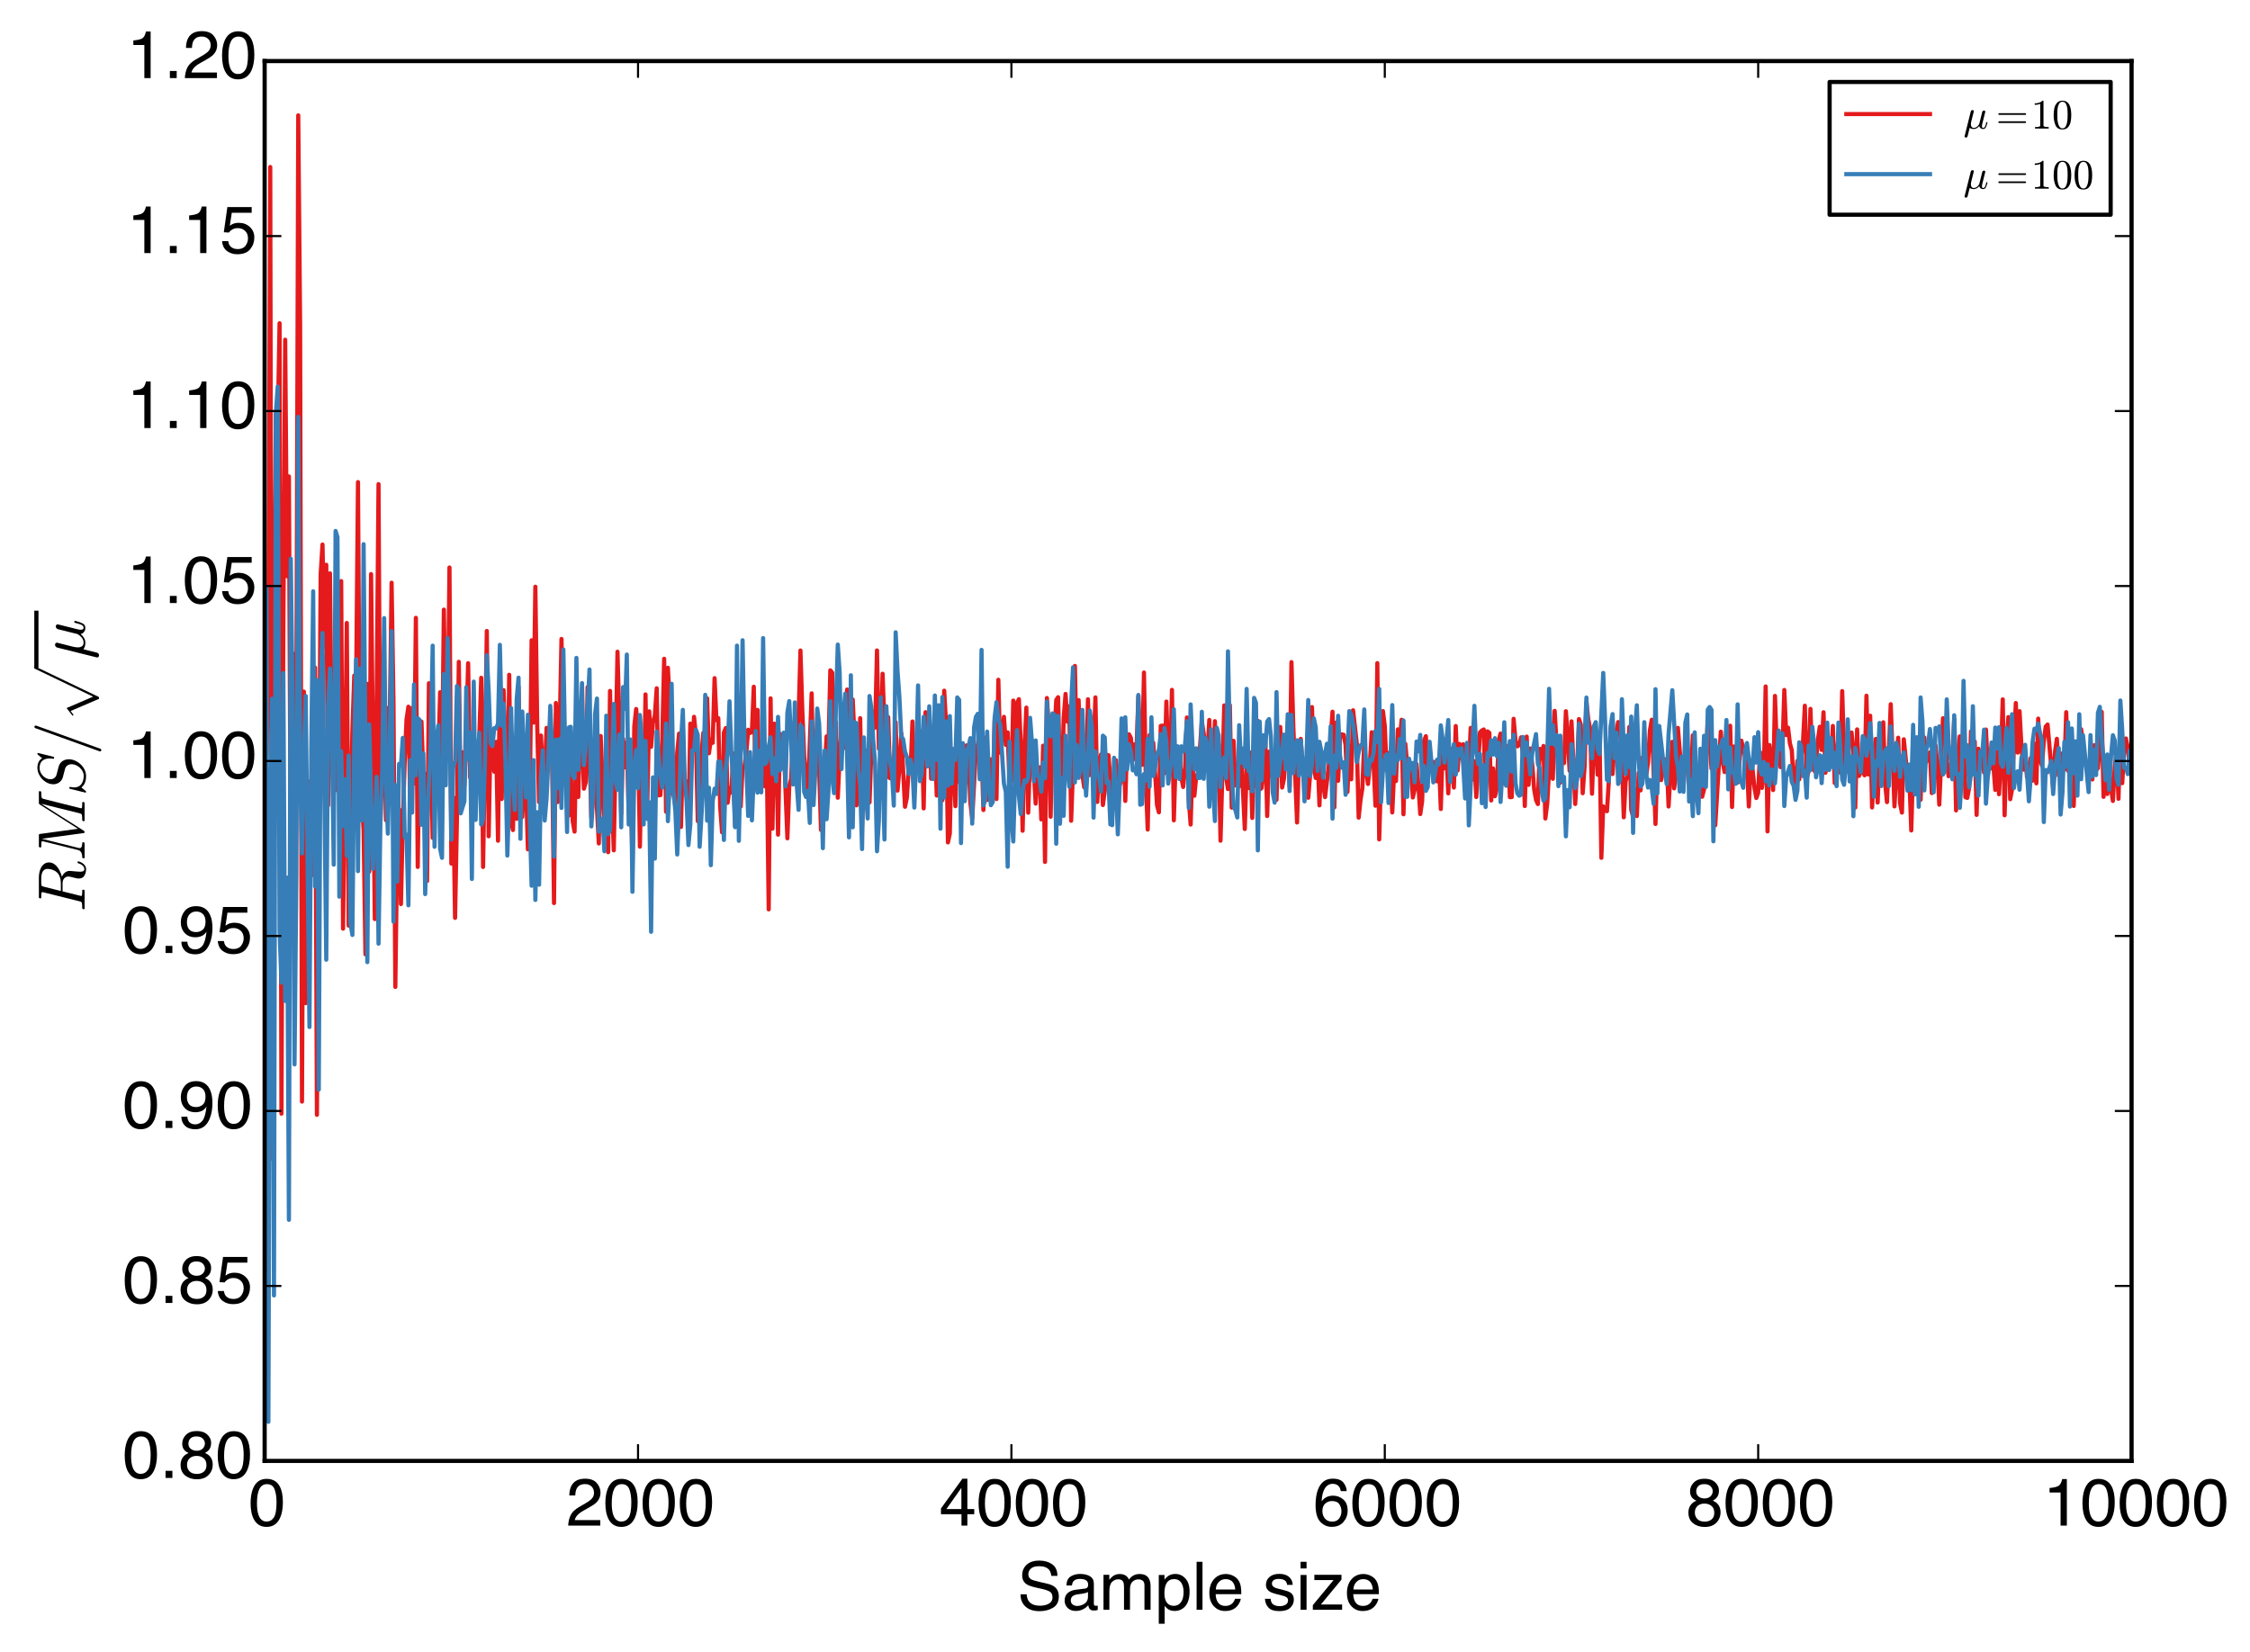 <?xml version="1.0" encoding="utf-8" standalone="no"?>
<!DOCTYPE svg PUBLIC "-//W3C//DTD SVG 1.1//EN"
  "http://www.w3.org/Graphics/SVG/1.1/DTD/svg11.dtd">
<!-- Created with matplotlib (http://matplotlib.org/) -->
<svg height="395pt" version="1.1" viewBox="0 0 538 395" width="538pt" xmlns="http://www.w3.org/2000/svg" xmlns:xlink="http://www.w3.org/1999/xlink">
 <defs>
  <style type="text/css">
*{stroke-linecap:butt;stroke-linejoin:round;}
  </style>
 </defs>
 <g id="figure_1">
  <g id="patch_1">
   <path d="
M0 395.544
L538.019 395.544
L538.019 0
L0 0
z
" style="fill:#ffffff;"/>
  </g>
  <g id="axes_1">
   <g id="patch_2">
    <path d="
M63.28 349.406
L509.68 349.406
L509.68 14.606
L63.28 14.606
z
" style="fill:#ffffff;"/>
   </g>
   <g id="line2d_1">
    <path clip-path="url(#p98f34fbb35)" d="
M63.726 180.148
L64.173 160.799
L64.619 39.94
L65.066 277.12
L65.512 154.43
L65.958 98.897
L66.405 102.245
L66.851 77.314
L67.298 266.357
L67.744 150.754
L68.19 81.25
L68.637 137.809
L69.083 113.95
L69.53 211.474
L69.976 156.26
L70.422 209.87
L70.869 168.344
L71.315 27.589
L71.762 78.096
L72.208 263.466
L72.654 165.412
L73.101 239.918
L73.547 186.723
L73.994 199.99
L74.44 209.425
L74.886 178.209
L75.333 159.673
L75.779 266.624
L76.672 137.373
L77.118 130.236
L77.565 154.719
L78.011 135.075
L78.458 192.616
L78.904 137.127
L79.35 183.176
L79.797 171.046
L80.243 188.995
L80.69 146.024
L81.136 177.102
L81.582 138.978
L82.029 222.102
L82.922 148.997
L83.368 221.378
L83.814 193.233
L84.261 174.811
L84.707 161.573
L85.154 164.382
L85.6 115.306
L86.046 189.559
L86.493 192.352
L86.939 198.37
L87.386 228.24
L87.832 163.564
L88.278 208.463
L88.725 137.309
L89.618 219.808
L90.51 115.789
L90.957 196.165
L91.403 173.408
L91.85 173.674
L92.296 196.174
L92.742 169.349
L93.189 173.475
L93.635 139.369
L94.082 167.747
L94.528 236.037
L94.974 202.035
L95.421 193.549
L95.867 216.22
L96.314 196.744
L96.76 182.265
L97.206 172.061
L97.653 169.023
L98.099 192.362
L98.546 169.299
L98.992 187.417
L99.438 147.768
L99.885 207.336
L100.331 175.069
L100.778 172.588
L101.224 185.466
L101.67 185.051
L102.117 210.712
L102.563 163.409
L103.01 176.219
L103.456 200.381
L103.902 186.595
L104.349 186.577
L104.795 181.783
L105.242 165.568
L105.688 185.245
L106.134 145.807
L106.581 175.66
L107.027 176.212
L107.474 135.729
L107.92 206.539
L108.366 190.675
L108.813 219.528
L109.259 195.603
L109.706 158.288
L110.152 192.196
L110.598 179.929
L111.045 187.78
L111.491 175.285
L111.938 158.626
L112.384 185.9
L112.83 182.055
L113.277 194.746
L113.723 182.232
L114.17 184.511
L114.616 175.988
L115.062 162.108
L115.509 207.348
L116.402 150.913
L116.848 200.01
L117.294 175.371
L117.741 181.67
L118.187 184.56
L118.634 177.426
L119.08 201.078
L119.526 163.086
L119.973 191.092
L120.419 165.065
L121.312 195.225
L121.758 161.388
L122.205 196.432
L122.651 198.521
L123.098 178.506
L123.544 195.834
L123.99 164.241
L124.437 189.113
L124.883 195.382
L125.33 184.037
L125.776 187.345
L126.222 203.133
L126.669 191.716
L127.115 153.137
L127.562 172.834
L128.008 140.33
L128.454 173.459
L128.901 191.841
L129.347 175.914
L129.794 184.991
L130.24 186.044
L130.686 174.099
L131.133 178.604
L131.579 172.788
L132.026 182.337
L132.472 215.985
L132.918 168.14
L133.365 191.816
L133.811 175.315
L134.258 152.821
L134.704 174.474
L135.15 184.281
L136.043 195.013
L136.49 184.672
L136.936 196.408
L137.382 198.897
L137.829 174.89
L138.275 190.613
L138.722 170.503
L139.168 176.596
L139.614 188.625
L140.061 187.077
L140.507 164.353
L141.4 195.527
L141.846 189.541
L142.293 179.02
L142.739 193.286
L143.186 201.726
L143.632 176.029
L144.525 197.684
L144.971 202.132
L145.418 203.816
L145.864 165.25
L146.31 189.793
L146.757 203.373
L147.65 155.881
L148.096 172.326
L148.542 194.622
L148.989 176.686
L149.435 183.532
L149.882 177.56
L150.328 194.338
L150.774 185.163
L151.221 206.316
L151.667 173.743
L152.114 169.572
L152.56 175.506
L153.006 202.489
L153.453 179.378
L153.899 194.581
L154.346 166.084
L154.792 192.013
L155.238 170.137
L155.685 178.623
L156.131 172.784
L156.578 171.153
L157.024 164.617
L157.47 190.21
L157.917 190.163
L158.363 176.465
L158.81 157.561
L159.256 194.137
L159.702 159.717
L160.149 168.623
L160.595 189.736
L161.042 189.92
L161.488 192.53
L161.934 179.955
L162.381 175.455
L162.827 197.782
L163.274 180.402
L163.72 188.223
L164.166 186.885
L164.613 197.43
L165.059 173.074
L165.506 179.559
L165.952 171.445
L166.398 175.905
L166.845 196.392
L167.291 192.001
L167.738 180.148
L168.184 175.265
L168.63 180.636
L169.077 167.022
L169.523 180.154
L169.97 176.883
L170.416 177.663
L170.862 162.2
L171.309 172.255
L171.755 171.77
L172.202 192.893
L172.648 199.064
L173.094 175.224
L173.541 174.13
L173.987 191.993
L174.434 188.488
L174.88 189.535
L175.326 180.195
L175.773 197.599
L176.219 192.385
L176.666 170.209
L177.112 192.895
L177.558 183.512
L178.005 183.456
L178.451 179.983
L178.898 174.528
L179.344 175.316
L179.79 175.062
L180.237 164.249
L180.683 188.802
L181.13 169.791
L181.576 189.115
L182.022 186.756
L182.469 172.578
L182.915 188.085
L183.362 182.752
L183.808 217.493
L184.254 167.032
L184.701 198.19
L185.147 173.078
L185.594 177.294
L186.04 199.624
L186.486 175.527
L186.933 175.816
L187.379 177.393
L188.272 200.496
L188.718 187.981
L189.165 186.312
L189.611 175.495
L190.058 183.868
L190.504 187.197
L191.397 155.582
L191.843 170.066
L192.29 180.717
L192.736 186.538
L193.182 189.74
L194.075 165.831
L194.522 189.859
L194.968 176.415
L195.414 175.322
L195.861 183.386
L196.307 198.498
L196.754 186.82
L197.2 184.047
L197.646 176.122
L198.093 178.938
L198.539 160.326
L198.986 160.87
L199.432 186.14
L199.878 172.671
L200.325 190.785
L200.771 181.006
L201.218 174.548
L201.664 178.96
L202.11 178.153
L202.557 164.914
L203.003 192.924
L203.45 184.423
L203.896 167.306
L204.342 177.059
L204.789 192.615
L205.235 190.354
L205.682 171.769
L206.128 197.571
L206.574 183.282
L207.021 179.517
L207.914 191.894
L208.36 179.41
L208.806 170.178
L209.253 174.021
L209.699 155.571
L210.146 179.031
L210.592 177.879
L211.038 161.14
L211.931 185.983
L212.378 171.534
L212.824 186.141
L213.27 185.934
L213.717 182.818
L214.163 172.75
L214.61 189.086
L215.056 183.744
L215.502 175.403
L216.395 192.955
L216.842 190.797
L217.288 183.935
L217.734 184.26
L218.181 172.559
L218.627 186.582
L219.074 183.219
L219.52 178.424
L219.966 179.57
L220.413 174.927
L220.859 193.342
L221.306 170.333
L221.752 176.225
L222.198 170.777
L222.645 186.237
L223.538 176.655
L223.984 190.265
L224.43 174.761
L224.877 179.745
L225.323 191.391
L225.77 165.192
L226.216 173.293
L226.662 201.48
L227.109 199.364
L227.555 179.012
L228.002 182.849
L228.448 192.815
L228.894 170.779
L229.341 187.015
L229.787 181.583
L230.234 185.868
L230.68 179.147
L231.126 178.279
L231.573 179.878
L232.019 191.932
L232.466 195.783
L233.358 179.268
L233.805 178.137
L234.251 174.321
L234.698 179.461
L235.144 193.729
L235.59 176.416
L236.037 191.328
L236.93 181.612
L237.376 191.039
L237.822 172.447
L238.269 191.111
L238.715 162.581
L239.162 180.017
L240.054 171.449
L240.501 178.159
L240.947 175.177
L241.394 187.925
L241.84 186.91
L242.286 167.558
L242.733 182.203
L243.179 168.137
L243.626 167.228
L244.072 177.864
L244.518 198.687
L244.965 179.074
L245.411 169.243
L245.858 194.371
L246.304 180.151
L246.75 180.688
L247.197 184.42
L247.643 192.194
L248.09 183.732
L248.536 183.529
L248.982 195.974
L249.429 178.345
L249.875 206.143
L250.322 166.947
L250.768 173.549
L251.214 195.338
L251.661 173.339
L252.107 176.471
L252.554 167.43
L253 166.749
L253.446 185.258
L253.893 189.029
L254.339 171.778
L254.786 165.971
L255.232 172.599
L255.678 168.947
L256.125 196.297
L256.571 183.81
L257.018 159.274
L257.464 180.792
L257.91 167.452
L258.357 182.331
L259.25 188.304
L259.696 187.545
L260.142 167.244
L260.589 185.369
L261.035 178.657
L261.482 179.739
L261.928 166.795
L262.374 191.789
L262.821 183.451
L263.267 180.427
L263.714 192.536
L264.16 189.205
L264.606 180.549
L265.053 180.628
L265.499 186.707
L265.946 189.782
L266.392 187.296
L266.838 181.833
L267.285 186.514
L267.731 187.761
L268.178 186.424
L268.624 175.502
L269.07 191.559
L269.517 176.992
L269.963 175.627
L270.41 176.513
L270.856 181.834
L271.302 178.014
L271.749 179.351
L272.195 166.522
L272.642 178.742
L273.088 182.924
L273.534 160.847
L273.981 186.383
L274.427 198.396
L274.874 175.831
L275.32 182.754
L275.766 177.648
L276.659 192.555
L277.106 194.278
L277.552 173.608
L277.998 173.549
L278.445 184.904
L278.891 167.798
L279.338 181.205
L279.784 185.094
L280.23 164.997
L280.677 196.195
L281.123 181.355
L281.57 184.581
L282.016 180.204
L282.462 185.825
L282.909 188.217
L283.355 183.819
L283.802 171.607
L284.248 191.156
L284.694 197.207
L285.141 182.528
L285.587 190.309
L286.034 185.585
L286.48 185.038
L287.373 172.608
L287.819 175.387
L288.266 179.298
L288.712 180.32
L289.158 172.187
L289.605 190.765
L290.051 185.744
L290.498 172.48
L290.944 188.785
L291.39 178.061
L291.837 201.069
L292.73 168.717
L293.176 185.764
L293.622 188.719
L294.069 168.647
L294.515 193.161
L294.962 177.192
L295.408 187.848
L295.854 185.468
L296.301 188.043
L296.747 179.343
L297.64 198.268
L298.086 183.91
L298.533 188.486
L298.979 179.98
L299.426 195.627
L299.872 179.421
L300.318 188.037
L300.765 172.404
L301.211 188.819
L301.658 188.475
L302.104 184.378
L302.55 176.496
L302.997 195.166
L303.443 179.786
L303.89 185.502
L304.336 183.671
L304.782 182.371
L305.229 191.279
L305.675 174.03
L306.122 173.871
L306.568 188.347
L307.014 186.228
L307.907 174.494
L308.354 188.126
L308.8 158.362
L309.246 173.777
L310.139 196.715
L310.586 181.461
L311.032 176.722
L311.478 184.304
L311.925 184.77
L312.371 185.967
L312.818 190.808
L313.264 185.225
L313.71 169.119
L314.157 183.676
L314.603 186.069
L315.05 180.995
L315.496 192.617
L315.942 181.174
L316.389 187.626
L316.835 190.643
L317.728 183.149
L318.621 170.215
L319.067 193.089
L319.514 172.808
L319.96 186.73
L320.406 176.448
L320.853 175.623
L321.299 175.749
L321.746 178.151
L322.192 189.394
L322.638 178.388
L323.085 186.395
L323.531 169.88
L324.424 177.829
L324.87 195.552
L325.317 191.309
L325.763 188.49
L326.21 177.409
L326.656 184.095
L327.102 187.496
L327.549 182.739
L327.995 175.13
L328.442 182.679
L328.888 192.702
L329.334 158.599
L329.781 200.76
L330.674 170.067
L331.12 173.69
L331.566 184.296
L332.013 180.091
L332.459 184.214
L332.906 194.307
L333.352 184.512
L333.798 186.796
L334.245 174.442
L334.691 177.357
L335.138 172.144
L335.584 194.75
L336.03 177.906
L336.477 183.074
L336.923 182.587
L337.37 183.344
L337.816 190.728
L338.262 188.848
L338.709 182.732
L339.155 187.648
L339.602 194.698
L340.048 191.623
L340.494 177.238
L340.941 176.08
L341.387 184.627
L341.834 184.27
L342.28 181.975
L342.726 184.349
L343.173 182.207
L343.619 186.87
L344.066 181.843
L344.512 193.484
L344.958 178.494
L345.405 183.743
L345.851 179.845
L346.298 189.747
L346.744 179.014
L347.637 188.36
L348.083 173.641
L348.53 184.279
L348.976 177.932
L349.422 181.263
L349.869 177.994
L350.315 181.271
L350.762 185.551
L351.208 184.335
L351.654 174.104
L352.101 186.433
L352.547 182.044
L352.994 190.621
L353.886 175.164
L354.333 174.726
L354.779 174.469
L355.226 189.382
L355.672 174.924
L356.118 175.289
L356.565 191.442
L357.011 183.792
L357.458 190.426
L357.904 188.544
L358.35 177.145
L358.797 175.454
L359.243 185.461
L359.69 187.313
L360.136 187.633
L360.582 178.394
L361.029 190.661
L361.475 190.637
L361.922 171.915
L362.368 177.142
L362.814 178.497
L363.261 178.164
L363.707 176.351
L364.154 180.621
L364.6 192.773
L365.046 176.17
L365.493 187.705
L365.939 179.033
L366.386 183.011
L366.832 188.763
L367.278 191.302
L367.725 192.308
L368.171 179.104
L368.618 181.406
L369.064 178.415
L369.51 195.751
L369.957 192.191
L370.403 184.079
L370.85 173.226
L371.296 186.272
L371.742 170.012
L372.189 177.955
L372.635 181.428
L373.082 187.191
L373.528 181.189
L373.974 182.498
L374.421 170.105
L374.867 176.337
L375.314 184.361
L375.76 172.531
L376.653 192.289
L377.099 184.355
L377.546 171.983
L377.992 173.307
L378.438 189.718
L378.885 183.427
L379.331 167.98
L379.778 172.12
L380.224 174.261
L380.67 189.83
L381.117 176.656
L381.563 175.794
L382.01 185.287
L382.456 175.961
L382.902 205.164
L383.349 192.866
L383.795 193.804
L384.242 194.014
L384.688 186.765
L385.134 173.914
L385.581 185.117
L386.027 178.571
L386.474 175.079
L386.92 172.695
L387.366 174.933
L387.813 181.05
L388.259 195.474
L388.706 186.8
L389.152 185.468
L389.598 173.857
L390.045 193.629
L390.491 195.387
L390.938 188.788
L391.384 195.183
L391.83 184.827
L392.277 189.033
L392.723 181.18
L393.17 184.08
L393.616 185.474
L394.062 182.302
L394.509 174.723
L394.955 172.138
L395.848 197.072
L396.294 181.965
L396.741 178.784
L397.187 186.577
L398.08 181.945
L398.526 181.533
L398.973 192.887
L399.866 177.42
L400.312 188.549
L400.758 184.571
L401.205 174.094
L402.098 185.087
L402.544 188.063
L402.99 181.487
L403.437 178.291
L403.883 183.944
L404.33 185.899
L404.776 175.869
L405.222 188.684
L405.669 186.482
L406.115 189.699
L406.562 188.445
L407.008 190.552
L407.454 188.805
L407.901 182.018
L408.347 172.254
L408.794 176.819
L409.24 183.802
L409.686 177.633
L410.133 197.364
L411.472 175
L411.918 182.201
L412.365 184.644
L412.811 181.991
L413.704 173.579
L414.15 193.016
L414.597 178.53
L415.49 187.163
L416.382 177.139
L417.275 180.916
L417.722 182.796
L418.168 192.884
L418.614 182.666
L419.061 184.106
L419.507 188.303
L419.954 190.858
L420.4 189.58
L420.846 179.883
L421.293 188.444
L421.739 185.478
L422.186 164.176
L422.632 198.845
L423.078 178.189
L423.525 181.618
L423.971 188.959
L424.418 166.44
L424.864 179.6
L425.31 177.744
L425.757 183.482
L426.203 179.419
L426.65 165.022
L427.096 175.78
L427.542 174.038
L427.989 177.808
L428.435 179.441
L428.882 187.279
L429.328 188.007
L429.774 181.988
L430.221 186.407
L430.667 181.332
L431.114 177.545
L431.56 168.79
L432.006 186.005
L432.453 184.519
L432.899 169.537
L433.346 183.21
L433.792 184.343
L434.238 181.797
L434.685 176.931
L435.131 173.821
L435.578 179.351
L436.024 170.346
L436.47 184.82
L437.363 180.39
L437.81 182.791
L438.256 173.623
L438.702 187.293
L439.149 180.801
L439.595 176.248
L440.042 184.805
L440.488 165.29
L440.934 179.703
L441.381 184.57
L441.827 182.177
L442.274 176.093
L442.72 175.197
L443.166 179.424
L443.613 193.14
L444.059 174.451
L444.506 185.579
L444.952 184.615
L445.398 184.289
L445.845 185.423
L446.291 166.401
L446.738 185.233
L447.184 171.176
L447.63 193.118
L448.523 176.724
L448.97 191.939
L449.416 179.33
L449.862 176.874
L450.309 172.749
L450.755 187.41
L451.202 191.84
L452.094 168.428
L452.987 192.86
L453.88 176.442
L454.326 192.131
L454.773 194.34
L455.219 176.813
L456.112 185.748
L456.558 186.109
L457.005 198.62
L457.451 182.692
L457.898 186.158
L458.344 179.083
L458.79 178.718
L459.237 191.274
L459.683 178.399
L460.13 176.385
L460.576 182.209
L461.022 180.39
L461.469 179.935
L461.915 189.681
L462.362 187.017
L462.808 178.295
L463.254 183.038
L463.701 192.45
L464.594 171.779
L465.04 172.408
L465.486 182.176
L465.933 185.645
L466.379 183.273
L466.826 181.63
L467.272 171.957
L467.718 193.825
L468.165 181.862
L468.611 176.118
L469.058 184.553
L469.504 175.975
L469.95 190.66
L470.397 190.83
L470.843 188.41
L471.29 174.919
L471.736 179.792
L472.182 177.354
L472.629 194.896
L473.075 179.085
L473.522 180.822
L473.968 180.589
L474.414 184.763
L474.861 174.489
L475.307 183.904
L475.754 183.933
L476.2 182.537
L476.646 183.11
L477.093 188.924
L477.539 179.402
L477.986 189.948
L478.432 181.449
L478.878 167.268
L479.325 194.988
L479.771 177.857
L480.218 171.503
L480.664 191.143
L481.11 188.741
L482.003 168.143
L482.45 179.993
L482.896 170.099
L483.342 178.386
L483.789 184.074
L484.235 180.586
L484.682 185.886
L485.128 184.291
L485.574 181.303
L486.021 186.71
L486.467 177.845
L486.914 187.353
L487.36 171.872
L487.806 181.697
L488.253 183.097
L488.699 177.258
L489.146 173.782
L489.592 173.291
L490.931 188.494
L491.378 179.83
L491.824 176.704
L492.27 185.522
L492.717 180.198
L493.163 183.739
L493.61 184.027
L494.056 170.329
L494.502 184.381
L494.949 178.453
L495.395 191.999
L495.842 192.757
L496.288 180.298
L496.734 180.982
L497.181 183.426
L497.627 174.418
L498.52 181.972
L498.966 183.82
L499.413 183.831
L500.306 186.415
L500.752 178.232
L501.198 184.156
L501.645 183.72
L502.091 177.806
L502.538 170.265
L502.984 190.577
L503.43 182.598
L503.877 189.896
L504.323 183.735
L504.77 188.579
L505.216 191.558
L505.662 183.466
L506.109 180.043
L506.555 191.042
L507.002 175.242
L507.448 187.313
L507.894 179.662
L508.341 176.627
L508.787 179.039
L509.234 183.457
L509.68 177.26
L509.68 177.26" style="fill:none;stroke:#e41a1c;stroke-linecap:square;"/>
   </g>
   <g id="line2d_2">
    <path clip-path="url(#p98f34fbb35)" d="
M63.726 140.754
L64.173 340.055
L64.619 198.348
L65.066 167.118
L65.512 309.828
L65.958 98.827
L66.405 92.465
L66.851 222.578
L67.298 235.015
L67.744 160.994
L68.19 239.385
L68.637 209.907
L69.083 291.741
L69.53 133.624
L69.976 170.421
L70.422 254.567
L70.869 209.107
L71.315 99.71
L71.762 184.072
L72.208 204.114
L72.654 180.064
L73.101 166.462
L73.994 245.619
L74.44 178.184
L74.886 141.422
L75.333 212.012
L75.779 162.656
L76.226 260.595
L76.672 165.088
L77.118 151.393
L78.011 229.524
L78.458 168.891
L78.904 159.895
L79.35 175.571
L79.797 206.801
L80.243 126.995
L80.69 128.45
L81.136 214.454
L81.582 179.665
L82.029 197.582
L82.475 186.405
L82.922 204.658
L83.368 180.687
L83.814 220.814
L84.261 223.614
L84.707 178.37
L85.154 157.67
L85.6 208.353
L86.046 159.902
L86.493 196.239
L86.939 130.149
L87.832 230.108
L88.278 173.259
L89.171 207.82
L89.618 198.501
L90.064 185.795
L90.51 225.699
L90.957 196.845
L91.403 184.247
L91.85 147.836
L92.296 186.903
L92.742 199.38
L93.189 179.476
L93.635 150.956
L94.082 220.431
L94.528 187.768
L94.974 210.856
L95.421 182.718
L95.867 183.111
L96.314 176.485
L96.76 200.247
L97.206 199.619
L97.653 216.527
L98.099 181.82
L98.546 194.334
L98.992 163.699
L99.438 185.411
L99.885 171.762
L100.331 172.213
L100.778 197.254
L101.224 180.186
L101.67 213.839
L102.117 196.971
L103.01 177.308
L103.456 154.425
L103.902 202.522
L104.349 177.377
L104.795 173.483
L105.242 202.991
L105.688 205.165
L106.134 161.246
L106.581 187.825
L107.027 152.613
L107.474 168.737
L107.92 200.802
L108.366 183.505
L108.813 181.966
L109.259 164.068
L109.706 164.86
L110.152 194.532
L111.045 191.621
L111.491 164.361
L111.938 181.585
L112.384 175.265
L112.83 210.225
L113.277 163.025
L113.723 196.09
L114.17 181.249
L114.616 175.246
L115.062 197.205
L115.509 196.014
L115.955 182.226
L116.402 156.734
L116.848 165.319
L117.294 177.777
L117.741 178.438
L118.187 174.148
L118.634 174.218
L119.08 173.048
L119.526 154.23
L119.973 173.57
L120.419 168.277
L120.866 182.204
L121.312 204.625
L121.758 190.01
L122.205 169.345
L122.651 186.099
L123.098 193.726
L123.544 167.236
L123.99 162.079
L124.437 200.607
L124.883 170.171
L125.776 190.722
L126.222 170.948
L126.669 195.598
L127.115 211.837
L127.562 181.787
L128.008 215.233
L128.454 194.246
L128.901 211.591
L129.347 185.874
L129.794 179.465
L130.24 196.243
L130.686 191.013
L131.133 181.317
L131.579 168.823
L132.026 179.034
L132.472 204.857
L132.918 176.898
L133.365 188.484
L133.811 176.761
L134.258 193.232
L134.704 155.342
L135.15 180.568
L135.597 198.985
L136.043 173.957
L136.49 173.824
L136.936 185.542
L137.382 186.095
L137.829 157.352
L138.275 184.102
L138.722 175.272
L139.168 163.376
L139.614 182.984
L140.061 178.806
L140.954 160.125
L141.4 197.649
L141.846 190.146
L142.293 170.731
L142.739 167.078
L143.186 198.896
L143.632 197.778
L144.078 195.784
L144.525 203.598
L144.971 171.174
L145.418 199.496
L145.864 198.534
L146.757 168.358
L147.203 186.92
L147.65 188.885
L148.096 175.694
L148.542 197.866
L148.989 164.324
L149.435 169.548
L149.882 156.556
L150.328 197.191
L150.774 176.868
L151.221 213.29
L151.667 183.787
L152.114 179.444
L152.56 188.517
L153.006 171.009
L153.453 176.562
L153.899 197.183
L154.346 177.238
L154.792 195.882
L155.238 191.862
L155.685 222.851
L156.131 185.939
L156.578 205.35
L157.024 174.954
L157.917 185.651
L158.363 188.357
L158.81 184.357
L159.256 173.066
L159.702 196.397
L160.149 186.901
L160.595 163.546
L161.042 189.378
L161.488 193.985
L161.934 204.365
L162.381 192.837
L162.827 177.703
L163.274 169.778
L163.72 186.249
L164.166 191.539
L164.613 202.113
L165.059 197.245
L165.506 179.434
L165.952 179.487
L166.398 174.514
L166.845 175.774
L167.291 202.519
L168.184 187.38
L168.63 166.191
L169.077 196.269
L169.523 188.414
L169.97 206.924
L170.416 191.565
L170.862 188.63
L171.309 189.898
L171.755 182.177
L172.202 182.116
L172.648 186.233
L173.094 200.888
L173.541 183.865
L173.987 179.558
L174.434 167.724
L174.88 180.119
L175.326 187.401
L175.773 197.844
L176.219 154.416
L176.666 201.104
L177.112 180.32
L177.558 153.131
L178.005 177.482
L178.451 182.776
L178.898 195.153
L179.344 179.889
L179.79 196.203
L180.683 174.842
L181.13 189.577
L181.576 179.566
L182.022 189.512
L182.469 152.611
L182.915 182.742
L183.362 182.145
L183.808 178.517
L184.254 176.35
L184.701 185.131
L185.147 181.385
L185.594 186.85
L186.04 171.455
L186.486 184.265
L186.933 183.624
L187.379 175.238
L187.826 188.064
L188.272 170.431
L188.718 167.685
L189.611 187.622
L190.058 167.997
L190.504 187.587
L190.95 193.688
L191.397 173.391
L191.843 174.186
L192.29 189.421
L192.736 190.617
L193.182 189.114
L193.629 196.815
L194.075 172.534
L194.522 192.542
L194.968 184.257
L195.414 169.458
L195.861 172.987
L196.307 184.895
L196.754 202.857
L197.2 179.51
L197.646 195.935
L198.093 189.177
L198.539 167.709
L198.986 186.032
L199.432 189.705
L199.878 168.699
L200.325 154.167
L200.771 160.824
L201.218 183.928
L201.664 170.868
L202.11 165.901
L202.557 180.896
L203.003 200.266
L203.45 161.501
L203.896 197.861
L204.342 172.725
L204.789 172.971
L205.235 183.965
L205.682 187.831
L206.128 203.071
L206.574 176.366
L207.021 189.067
L207.467 195.754
L207.914 166.467
L208.36 169.415
L208.806 177.136
L209.253 182.732
L209.699 203.596
L210.146 196.329
L210.592 166.792
L211.485 200.785
L211.931 168.906
L212.378 178.024
L212.824 182.271
L213.27 184.67
L213.717 192.677
L214.163 151.234
L214.61 160.529
L215.056 166.708
L215.502 176.088
L215.949 176.776
L216.395 179.77
L216.842 181.048
L217.288 185.068
L217.734 181.735
L218.181 183.945
L218.627 193.149
L219.074 181.289
L219.52 163.935
L219.966 186.831
L220.413 184.879
L220.859 171.44
L221.306 178.73
L221.752 183.302
L222.198 168.93
L222.645 181.035
L223.091 186.317
L223.538 166.344
L223.984 181.728
L224.43 168.672
L224.877 198.198
L225.323 166.725
L225.77 190.744
L226.216 172.531
L226.662 187.918
L227.109 171.272
L227.555 187.409
L228.002 179.164
L228.448 181.775
L228.894 166.809
L229.341 167.388
L229.787 201.633
L230.234 177.756
L230.68 191.626
L231.126 179.643
L231.573 178.65
L232.019 176.542
L232.466 196.991
L232.912 173.983
L233.358 171.44
L233.805 170.722
L234.251 186.364
L234.698 155.437
L235.144 192.612
L235.59 191.272
L236.037 174.971
L236.483 187.254
L236.93 192.581
L237.376 191.833
L237.822 171.676
L238.269 167.938
L238.715 171.969
L239.162 173.375
L240.054 187.419
L240.501 189.415
L240.947 207.286
L241.394 177.396
L241.84 195.557
L242.286 201.255
L242.733 185.347
L243.179 174.629
L243.626 190.294
L244.072 194.705
L244.518 189.165
L244.965 186.619
L245.411 187.009
L245.858 185.896
L246.304 171.682
L246.75 177.501
L247.197 186.888
L247.643 177.096
L248.09 185.422
L248.536 185.917
L248.982 189.346
L249.429 182.374
L249.875 186.145
L250.322 167.8
L250.768 175.543
L251.214 176.115
L251.661 170.622
L252.107 170.93
L252.554 201.792
L253 171.246
L253.446 197.016
L253.893 186.087
L254.339 195.116
L254.786 175.943
L255.232 183.162
L255.678 188.161
L256.125 168.399
L256.571 159.605
L257.018 187.146
L257.464 178.218
L257.91 186.057
L258.357 184.354
L258.803 169.78
L259.25 181.982
L259.696 190.283
L260.142 182.34
L260.589 169.953
L261.035 173.575
L261.482 195.555
L261.928 179.712
L262.374 185.223
L262.821 185.784
L263.267 189.294
L263.714 175.943
L264.16 176.384
L264.606 187.275
L265.053 186.923
L265.499 197.165
L265.946 197.34
L266.392 181.232
L266.838 188.066
L267.285 199.55
L267.731 187.6
L268.178 171.822
L268.624 186.553
L269.07 171.551
L269.517 184.035
L269.963 178.037
L270.41 179.8
L270.856 184.244
L271.302 183.793
L271.749 185.18
L272.195 166.208
L272.642 192.463
L273.088 192.3
L273.534 185.142
L273.981 186.698
L274.427 176.716
L274.874 188.15
L275.32 171.551
L275.766 185.588
L276.213 183.389
L276.659 180.286
L277.106 179.405
L277.552 175.608
L277.998 187.854
L278.445 174.122
L278.891 177.5
L279.338 187.406
L280.23 181.356
L280.677 169.636
L281.123 185.874
L281.57 178.482
L282.016 186.335
L282.462 178.494
L282.909 179.732
L283.355 178.099
L283.802 172.515
L284.248 193.212
L284.694 168.475
L285.141 178.514
L285.587 183.998
L286.034 178.971
L286.48 186.084
L286.926 186.062
L287.373 170.237
L287.819 186.274
L288.266 176.464
L288.712 178.698
L289.158 192.937
L289.605 174.45
L290.051 188.257
L290.498 196.37
L290.944 174.056
L291.39 175.825
L291.837 188.235
L292.283 182.705
L292.73 181.162
L293.176 186.072
L293.622 155.777
L294.069 176.787
L294.962 192.877
L295.408 193.773
L295.854 195.513
L296.301 173.446
L296.747 182.387
L297.194 179.02
L297.64 183.414
L298.086 164.761
L298.533 184.399
L298.979 184.466
L299.426 189.248
L299.872 166.916
L300.318 168.109
L300.765 203.385
L301.211 172.599
L301.658 186.587
L302.104 175.855
L302.55 178.593
L302.997 172.555
L303.443 171.982
L303.89 176.168
L304.336 189.613
L304.782 191.958
L305.229 165.534
L305.675 185.51
L307.014 175.699
L307.461 183.997
L307.907 170.829
L308.354 189.189
L308.8 170.984
L309.246 184.912
L309.693 179.091
L310.139 177.054
L310.586 185.491
L311.032 177.108
L311.478 182.413
L311.925 191.657
L312.371 181.833
L312.818 167.421
L313.264 185.622
L313.71 182.74
L314.157 171.832
L314.603 173.932
L315.05 184.377
L315.496 177.412
L315.942 179.696
L316.389 186.002
L316.835 180.316
L317.282 177.882
L317.728 182.343
L318.174 173.719
L318.621 195.791
L319.067 180.711
L319.514 183.683
L319.96 171.189
L320.406 180.615
L320.853 183.616
L321.299 182.324
L321.746 190.087
L322.638 170.079
L323.085 170.848
L323.531 173.029
L323.978 176.646
L324.424 182.272
L324.87 179.973
L325.317 178.259
L325.763 178.019
L326.21 169.675
L326.656 185.142
L327.102 185.323
L327.549 181.652
L327.995 181.939
L328.442 180.069
L328.888 174.833
L329.334 177.459
L329.781 164.774
L330.227 191.884
L330.674 184.285
L331.12 181.592
L331.566 180.411
L332.013 192.058
L332.459 181.876
L332.906 168.634
L333.352 185.032
L333.798 180.741
L334.245 181.806
L334.691 176.735
L335.138 181.332
L335.584 172.314
L336.03 190.566
L336.477 190.574
L336.923 181.453
L337.37 183.923
L337.816 182.484
L338.262 187.087
L338.709 177.352
L339.155 179.687
L339.602 175.765
L340.048 186.98
L340.494 183.171
L340.941 189.156
L341.387 188.262
L341.834 177.41
L342.726 187.119
L343.173 184.713
L343.619 181.682
L344.066 182.798
L344.512 173.488
L344.958 176.839
L345.405 182.372
L346.298 172.204
L346.744 187.012
L347.19 183.163
L347.637 178
L348.083 185.273
L348.53 179.133
L348.976 180.704
L349.422 178.941
L349.869 182.881
L350.315 190.956
L350.762 177.657
L351.208 197.404
L352.547 168.806
L352.994 180.003
L353.44 182.722
L353.886 180.322
L354.333 192.115
L354.779 183.007
L355.226 193.008
L355.672 180.118
L356.118 180.751
L356.565 177.079
L357.011 180.462
L357.458 176.548
L357.904 180.837
L358.35 177.646
L358.797 191.806
L359.243 184.469
L359.69 172.747
L360.136 187.928
L361.029 177.249
L361.475 184.559
L361.922 175.719
L362.368 187.19
L362.814 189.727
L363.261 190.312
L363.707 190.045
L364.154 176.267
L364.6 180.604
L365.046 177.6
L365.939 185.241
L366.386 179.974
L367.278 175.58
L367.725 182.672
L368.171 183.815
L368.618 189.038
L369.064 191.502
L369.51 190.926
L369.957 180.915
L370.403 164.745
L370.85 177.874
L371.296 173.449
L371.742 178.169
L372.189 175.816
L372.635 188.016
L373.082 175.951
L373.528 186.846
L373.974 185.812
L374.421 200.03
L374.867 188.971
L375.314 193.067
L375.76 177.988
L376.206 182.085
L376.653 188.503
L377.099 186.469
L377.546 173.116
L377.992 185.6
L378.438 183.684
L378.885 177.095
L379.331 166.833
L379.778 177.618
L380.224 177.718
L380.67 181.367
L381.117 173.703
L381.563 172.713
L382.01 179.269
L382.456 180.331
L383.349 160.945
L383.795 172.287
L384.242 186.491
L384.688 186.845
L385.134 173.503
L385.581 170.783
L386.027 181.334
L386.474 175.252
L386.92 187.496
L387.366 186.563
L387.813 167.225
L388.259 178.578
L388.706 185.078
L389.152 175.838
L389.598 183.451
L390.045 171.392
L390.491 199.202
L390.938 174.892
L391.384 168.686
L391.83 181.821
L392.277 188.136
L392.723 187.435
L393.17 172.722
L393.616 184.939
L394.062 188.36
L394.509 186.542
L394.955 188.584
L395.402 192.262
L395.848 164.834
L396.294 189.758
L396.741 173.631
L397.634 181.428
L398.526 187.516
L398.973 175.578
L399.866 165.074
L400.758 180.859
L401.205 183.532
L401.651 189.31
L402.098 180.985
L402.544 189.389
L402.99 172.81
L403.437 170.877
L403.883 191.69
L404.33 186.492
L404.776 195.201
L405.222 175.155
L405.669 189.541
L406.115 194.489
L406.562 179.08
L407.008 187.929
L407.454 175.984
L407.901 188.219
L408.347 169.716
L408.794 169.096
L409.24 169.751
L409.686 201.217
L410.133 177.025
L410.579 183.308
L411.026 178.62
L411.472 178.471
L411.918 176.866
L412.365 182.645
L412.811 172.202
L413.258 188.794
L413.704 178.821
L414.15 184.725
L414.597 184.627
L415.043 187.467
L415.49 168.459
L415.936 186.924
L416.382 186.929
L416.829 188.421
L417.275 179.424
L417.722 177.71
L418.168 181.422
L418.614 183.784
L419.061 183.762
L419.507 176.311
L419.954 182.392
L420.4 175.109
L420.846 183.954
L421.293 185.217
L421.739 182.222
L422.186 186.871
L422.632 182.791
L423.078 187.854
L423.525 184.046
L423.971 184.145
L424.418 187.329
L425.31 174.725
L425.757 179.184
L426.203 175.437
L426.65 192.783
L427.096 185.855
L427.989 183.187
L428.435 187.011
L428.882 187.918
L429.328 191.301
L429.774 189.147
L430.221 177.54
L430.667 178.457
L431.114 185.619
L431.56 184.392
L432.006 190.774
L432.453 178.316
L432.899 184.171
L433.346 173.838
L433.792 178.1
L434.238 185.902
L435.131 180.627
L435.578 187.301
L436.024 180.779
L436.47 184.097
L436.917 172.834
L437.363 184.166
L437.81 176.537
L438.256 183.514
L438.702 180.058
L439.149 188.027
L439.595 172.831
L440.042 178.614
L440.488 186.448
L440.934 187.695
L441.381 182.705
L441.827 172.039
L442.274 186.9
L442.72 180.946
L443.166 195.218
L443.613 178.894
L444.059 181.297
L444.506 181.973
L444.952 184.67
L445.398 176.06
L445.845 176.766
L446.291 180.74
L446.738 178.361
L447.184 172.954
L447.63 179.051
L448.077 190.536
L448.523 182.033
L448.97 183.078
L449.416 172.909
L449.862 187.999
L450.309 181.732
L450.755 179.619
L451.202 178.923
L451.648 188.02
L452.094 173.75
L452.541 181.514
L452.987 184.344
L453.434 177.658
L453.88 179.576
L454.326 185.796
L454.773 181.526
L455.219 179.965
L455.666 183.892
L456.112 189.101
L456.558 182.874
L457.005 188.996
L457.451 173.362
L457.898 189.998
L458.344 176.323
L458.79 192.961
L459.237 166.814
L459.683 172.65
L460.13 189.035
L460.576 179.375
L461.022 178.013
L461.469 174.36
L461.915 178.847
L462.362 189.5
L462.808 174.096
L463.254 174.839
L463.701 173.733
L464.147 181.77
L464.594 185.237
L465.04 184.371
L465.486 167.268
L465.933 177.922
L466.379 180.889
L466.826 186.378
L467.272 171.064
L467.718 185.134
L468.165 185.093
L468.611 193.21
L469.058 186.171
L469.504 162.839
L469.95 180.934
L470.397 178.248
L470.843 188.287
L471.29 185.17
L471.736 168.909
L472.182 185.354
L472.629 184.973
L473.075 190.284
L473.522 179.741
L473.968 180.551
L474.414 174.516
L474.861 192.203
L475.307 185.72
L475.754 182.866
L476.2 177.587
L476.646 182.563
L477.093 174.01
L477.539 178.988
L477.986 173.93
L478.432 182.528
L478.878 183.398
L479.325 179.828
L479.771 174.15
L480.218 184.81
L481.11 170.822
L481.557 188.462
L482.003 185.03
L482.45 184.455
L482.896 188.874
L483.342 181.245
L483.789 180.489
L484.235 178.133
L485.128 191.648
L485.574 185.668
L486.021 177.405
L486.467 174.297
L486.914 174.641
L487.36 173.073
L487.806 175.395
L488.253 177.086
L488.699 196.61
L489.146 184.159
L489.592 184.72
L490.038 183.617
L490.485 182.014
L490.931 189.909
L491.378 183.696
L492.27 178.921
L492.717 194.809
L493.163 189.488
L493.61 177.467
L494.056 183.339
L494.502 172.764
L494.949 192.895
L495.395 174.231
L495.842 184.902
L496.288 177.303
L496.734 190.281
L497.181 170.823
L497.627 186.378
L498.074 175.848
L499.413 189.436
L499.859 175.818
L500.306 185.759
L500.752 179.322
L501.198 185.376
L501.645 170.484
L502.091 169.061
L502.538 176.585
L503.43 186.564
L503.877 180.452
L504.323 188.884
L504.77 180.906
L505.216 175.841
L505.662 177.106
L506.109 186.345
L506.555 187.665
L507.002 167.545
L507.448 174.65
L507.894 183.589
L508.341 183.671
L508.787 185.146
L509.234 179.529
L509.68 180.906
L509.68 180.906" style="fill:none;stroke:#377eb8;stroke-linecap:square;"/>
   </g>
   <g id="patch_3">
    <path d="
M63.28 14.606
L509.68 14.606" style="fill:none;stroke:#000000;stroke-linecap:square;stroke-linejoin:miter;"/>
   </g>
   <g id="patch_4">
    <path d="
M509.68 349.406
L509.68 14.606" style="fill:none;stroke:#000000;stroke-linecap:square;stroke-linejoin:miter;"/>
   </g>
   <g id="patch_5">
    <path d="
M63.28 349.406
L509.68 349.406" style="fill:none;stroke:#000000;stroke-linecap:square;stroke-linejoin:miter;"/>
   </g>
   <g id="patch_6">
    <path d="
M63.28 349.406
L63.28 14.606" style="fill:none;stroke:#000000;stroke-linecap:square;stroke-linejoin:miter;"/>
   </g>
   <g id="matplotlib.axis_1">
    <g id="xtick_1">
     <g id="line2d_3">
      <defs>
       <path d="
M0 0
L0 -4" id="m93b0483c22" style="stroke:#000000;stroke-width:0.5;"/>
      </defs>
      <g>
       <use style="stroke:#000000;stroke-width:0.5;" x="63.28" xlink:href="#m93b0483c22" y="349.406"/>
      </g>
     </g>
     <g id="line2d_4">
      <defs>
       <path d="
M0 0
L0 4" id="m741efc42ff" style="stroke:#000000;stroke-width:0.5;"/>
      </defs>
      <g>
       <use style="stroke:#000000;stroke-width:0.5;" x="63.28" xlink:href="#m741efc42ff" y="14.606"/>
      </g>
     </g>
     <g id="text_1">
      <!-- 0 -->
      <defs>
       <path d="
M27.047 69.922
Q40.625 69.922 46.688 58.734
Q51.375 50.094 51.375 35.062
Q51.375 20.797 47.125 11.469
Q40.969 -1.906 27 -1.906
Q14.406 -1.906 8.25 9.031
Q3.125 18.172 3.125 33.547
Q3.125 45.453 6.203 54
Q11.969 69.922 27.047 69.922
z

M26.953 6.109
Q33.797 6.109 37.844 12.156
Q41.891 18.219 41.891 34.719
Q41.891 46.625 38.953 54.312
Q36.031 62.016 27.594 62.016
Q19.828 62.016 16.234 54.703
Q12.641 47.406 12.641 33.203
Q12.641 22.516 14.938 16.016
Q18.453 6.109 26.953 6.109
z
" id="Helvetica-30"/>
      </defs>
      <g transform="translate(59.42 364.884)scale(0.16 -0.16)">
       <use xlink:href="#Helvetica-30"/>
      </g>
     </g>
    </g>
    <g id="xtick_2">
     <g id="line2d_5">
      <g>
       <use style="stroke:#000000;stroke-width:0.5;" x="152.56" xlink:href="#m93b0483c22" y="349.406"/>
      </g>
     </g>
     <g id="line2d_6">
      <g>
       <use style="stroke:#000000;stroke-width:0.5;" x="152.56" xlink:href="#m741efc42ff" y="14.606"/>
      </g>
     </g>
     <g id="text_2">
      <!-- 2000 -->
      <defs>
       <path d="
M3.125 0
Q3.609 9.031 6.859 15.719
Q10.109 22.406 19.531 27.875
L28.906 33.297
Q35.203 36.969 37.75 39.547
Q41.75 43.609 41.75 48.828
Q41.75 54.938 38.078 58.516
Q34.422 62.109 28.328 62.109
Q19.281 62.109 15.828 55.281
Q13.969 51.609 13.766 45.125
L4.828 45.125
Q4.984 54.25 8.203 60.016
Q13.922 70.172 28.375 70.172
Q40.375 70.172 45.922 63.672
Q51.469 57.172 51.469 49.219
Q51.469 40.828 45.562 34.859
Q42.141 31.391 33.297 26.469
L26.609 22.75
Q21.828 20.125 19.094 17.719
Q14.203 13.484 12.938 8.297
L51.125 8.297
L51.125 0
L3.125 0
z
" id="Helvetica-32"/>
      </defs>
      <g transform="translate(135.354 364.884)scale(0.16 -0.16)">
       <use xlink:href="#Helvetica-32"/>
       <use x="55.615" xlink:href="#Helvetica-30"/>
       <use x="111.23" xlink:href="#Helvetica-30"/>
       <use x="166.846" xlink:href="#Helvetica-30"/>
      </g>
     </g>
    </g>
    <g id="xtick_3">
     <g id="line2d_7">
      <g>
       <use style="stroke:#000000;stroke-width:0.5;" x="241.84" xlink:href="#m93b0483c22" y="349.406"/>
      </g>
     </g>
     <g id="line2d_8">
      <g>
       <use style="stroke:#000000;stroke-width:0.5;" x="241.84" xlink:href="#m741efc42ff" y="14.606"/>
      </g>
     </g>
     <g id="text_3">
      <!-- 4000 -->
      <defs>
       <path d="
M33.062 24.75
L33.062 56.453
L10.641 24.75
z

M33.203 0
L33.203 17.094
L2.547 17.094
L2.547 25.688
L34.578 70.125
L42 70.125
L42 24.75
L52.297 24.75
L52.297 17.094
L42 17.094
L42 0
z
" id="Helvetica-34"/>
      </defs>
      <g transform="translate(224.588 364.884)scale(0.16 -0.16)">
       <use xlink:href="#Helvetica-34"/>
       <use x="55.615" xlink:href="#Helvetica-30"/>
       <use x="111.23" xlink:href="#Helvetica-30"/>
       <use x="166.846" xlink:href="#Helvetica-30"/>
      </g>
     </g>
    </g>
    <g id="xtick_4">
     <g id="line2d_9">
      <g>
       <use style="stroke:#000000;stroke-width:0.5;" x="331.12" xlink:href="#m93b0483c22" y="349.406"/>
      </g>
     </g>
     <g id="line2d_10">
      <g>
       <use style="stroke:#000000;stroke-width:0.5;" x="331.12" xlink:href="#m741efc42ff" y="14.606"/>
      </g>
     </g>
     <g id="text_4">
      <!-- 6000 -->
      <defs>
       <path d="
M29.25 70.219
Q40.969 70.219 45.578 64.141
Q50.203 58.062 50.203 51.609
L41.5 51.609
Q40.719 55.766 39.016 58.109
Q35.844 62.5 29.391 62.5
Q22.016 62.5 17.672 55.688
Q13.328 48.875 12.844 36.188
Q15.875 40.625 20.453 42.828
Q24.656 44.781 29.828 44.781
Q38.625 44.781 45.156 39.156
Q51.703 33.547 51.703 22.406
Q51.703 12.891 45.5 5.531
Q39.312 -1.812 27.828 -1.812
Q18.016 -1.812 10.891 5.641
Q3.766 13.094 3.766 30.719
Q3.766 43.75 6.938 52.828
Q13.031 70.219 29.25 70.219
z

M28.609 6
Q35.547 6 38.984 10.656
Q42.438 15.328 42.438 21.688
Q42.438 27.047 39.359 31.906
Q36.281 36.766 28.172 36.766
Q22.516 36.766 18.234 33
Q13.969 29.25 13.969 21.688
Q13.969 15.047 17.844 10.516
Q21.734 6 28.609 6
z
" id="Helvetica-36"/>
      </defs>
      <g transform="translate(313.965 364.884)scale(0.16 -0.16)">
       <use xlink:href="#Helvetica-36"/>
       <use x="55.615" xlink:href="#Helvetica-30"/>
       <use x="111.23" xlink:href="#Helvetica-30"/>
       <use x="166.846" xlink:href="#Helvetica-30"/>
      </g>
     </g>
    </g>
    <g id="xtick_5">
     <g id="line2d_11">
      <g>
       <use style="stroke:#000000;stroke-width:0.5;" x="420.4" xlink:href="#m93b0483c22" y="349.406"/>
      </g>
     </g>
     <g id="line2d_12">
      <g>
       <use style="stroke:#000000;stroke-width:0.5;" x="420.4" xlink:href="#m741efc42ff" y="14.606"/>
      </g>
     </g>
     <g id="text_5">
      <!-- 8000 -->
      <defs>
       <path d="
M27.203 40.625
Q33.016 40.625 36.281 43.875
Q39.547 47.125 39.547 51.609
Q39.547 55.516 36.422 58.781
Q33.297 62.062 26.906 62.062
Q20.562 62.062 17.719 58.781
Q14.891 55.516 14.891 51.125
Q14.891 46.188 18.547 43.406
Q22.219 40.625 27.203 40.625
z

M27.734 6
Q33.844 6 37.859 9.297
Q41.891 12.594 41.891 19.141
Q41.891 25.922 37.734 29.438
Q33.594 32.953 27.094 32.953
Q20.797 32.953 16.812 29.359
Q12.844 25.781 12.844 19.438
Q12.844 13.969 16.484 9.984
Q20.125 6 27.734 6
z

M15.234 37.25
Q11.578 38.812 9.516 40.922
Q5.672 44.828 5.672 51.078
Q5.672 58.891 11.328 64.5
Q17 70.125 27.391 70.125
Q37.453 70.125 43.156 64.812
Q48.875 59.516 48.875 52.438
Q48.875 45.906 45.562 41.844
Q43.703 39.547 39.797 37.359
Q44.141 35.359 46.625 32.766
Q51.266 27.875 51.266 20.062
Q51.266 10.844 45.062 4.422
Q38.875 -2 27.547 -2
Q17.328 -2 10.266 3.531
Q3.219 9.078 3.219 19.625
Q3.219 25.828 6.25 30.344
Q9.281 34.859 15.234 37.25
z
" id="Helvetica-38"/>
      </defs>
      <g transform="translate(403.201 364.884)scale(0.16 -0.16)">
       <use xlink:href="#Helvetica-38"/>
       <use x="55.615" xlink:href="#Helvetica-30"/>
       <use x="111.23" xlink:href="#Helvetica-30"/>
       <use x="166.846" xlink:href="#Helvetica-30"/>
      </g>
     </g>
    </g>
    <g id="xtick_6">
     <g id="line2d_13">
      <g>
       <use style="stroke:#000000;stroke-width:0.5;" x="509.68" xlink:href="#m93b0483c22" y="349.406"/>
      </g>
     </g>
     <g id="line2d_14">
      <g>
       <use style="stroke:#000000;stroke-width:0.5;" x="509.68" xlink:href="#m741efc42ff" y="14.606"/>
      </g>
     </g>
     <g id="text_6">
      <!-- 10000 -->
      <defs>
       <path d="
M9.578 49.516
L9.578 56.25
Q19.094 57.172 22.844 59.344
Q26.609 61.531 28.469 69.625
L35.406 69.625
L35.406 0
L26.031 0
L26.031 49.516
z
" id="Helvetica-31"/>
      </defs>
      <g transform="translate(488.541 364.884)scale(0.16 -0.16)">
       <use xlink:href="#Helvetica-31"/>
       <use x="55.615" xlink:href="#Helvetica-30"/>
       <use x="111.23" xlink:href="#Helvetica-30"/>
       <use x="166.846" xlink:href="#Helvetica-30"/>
       <use x="222.461" xlink:href="#Helvetica-30"/>
      </g>
     </g>
    </g>
    <g id="text_7">
     <!-- Sample size -->
     <defs>
      <path id="Helvetica-20"/>
      <path d="
M6.453 52.047
L15.375 52.047
L15.375 0
L6.453 0
z

M6.453 71.734
L15.375 71.734
L15.375 61.766
L6.453 61.766
z
" id="Helvetica-69"/>
      <path d="
M13.969 23.141
Q14.312 17.047 16.844 13.234
Q21.688 6.109 33.891 6.109
Q39.359 6.109 43.844 7.672
Q52.547 10.688 52.547 18.5
Q52.547 24.359 48.875 26.859
Q45.172 29.297 37.25 31.109
L27.547 33.297
Q18.016 35.453 14.062 38.031
Q7.234 42.531 7.234 51.469
Q7.234 61.141 13.922 67.328
Q20.609 73.531 32.859 73.531
Q44.141 73.531 52.016 68.078
Q59.906 62.641 59.906 50.688
L50.781 50.688
Q50.047 56.453 47.656 59.516
Q43.219 65.141 32.562 65.141
Q23.969 65.141 20.203 61.516
Q16.453 57.906 16.453 53.125
Q16.453 47.859 20.844 45.406
Q23.734 43.844 33.891 41.5
L43.953 39.203
Q51.219 37.547 55.172 34.672
Q62.016 29.641 62.016 20.062
Q62.016 8.156 53.344 3.031
Q44.672 -2.094 33.203 -2.094
Q19.828 -2.094 12.25 4.734
Q4.688 11.531 4.828 23.141
z

M33.594 73.688
z
" id="Helvetica-53"/>
      <path d="
M28.219 53.469
Q33.797 53.469 39.016 50.859
Q44.234 48.25 46.969 44.094
Q49.609 40.141 50.484 34.859
Q51.266 31.25 51.266 23.344
L12.938 23.344
Q13.188 15.375 16.703 10.562
Q20.219 5.766 27.594 5.766
Q34.469 5.766 38.578 10.297
Q40.922 12.938 41.891 16.406
L50.531 16.406
Q50.203 13.531 48.266 9.984
Q46.344 6.453 43.953 4.203
Q39.938 0.297 34.031 -1.078
Q30.859 -1.859 26.859 -1.859
Q17.094 -1.859 10.297 5.25
Q3.516 12.359 3.516 25.141
Q3.516 37.75 10.344 45.609
Q17.188 53.469 28.219 53.469
z

M42.234 30.328
Q41.703 36.031 39.75 39.453
Q36.141 45.797 27.688 45.797
Q21.625 45.797 17.516 41.422
Q13.422 37.062 13.188 30.328
z

M27.391 53.562
z
" id="Helvetica-65"/>
      <path d="
M11.672 16.406
Q12.062 12.016 13.875 9.672
Q17.188 5.422 25.391 5.422
Q30.281 5.422 33.984 7.547
Q37.703 9.672 37.703 14.109
Q37.703 17.484 34.719 19.234
Q32.812 20.312 27.203 21.734
L20.219 23.484
Q13.531 25.141 10.359 27.203
Q4.688 30.766 4.688 37.062
Q4.688 44.484 10.031 49.062
Q15.375 53.656 24.422 53.656
Q36.234 53.656 41.453 46.734
Q44.734 42.328 44.625 37.25
L36.328 37.25
Q36.078 40.234 34.234 42.672
Q31.203 46.141 23.734 46.141
Q18.75 46.141 16.188 44.234
Q13.625 42.328 13.625 39.203
Q13.625 35.797 17 33.734
Q18.953 32.516 22.75 31.594
L28.562 30.172
Q38.031 27.875 41.266 25.734
Q46.391 22.359 46.391 15.141
Q46.391 8.156 41.094 3.078
Q35.797 -2 24.953 -2
Q13.281 -2 8.422 3.297
Q3.562 8.594 3.219 16.406
z

M24.656 53.562
z
" id="Helvetica-73"/>
      <path d="
M13.188 13.922
Q13.188 10.109 15.969 7.906
Q18.75 5.719 22.562 5.719
Q27.203 5.719 31.547 7.859
Q38.875 11.422 38.875 19.531
L38.875 26.609
Q37.25 25.594 34.703 24.906
Q32.172 24.219 29.734 23.922
L24.422 23.25
Q19.625 22.609 17.234 21.234
Q13.188 18.953 13.188 13.922
z

M34.469 31.688
Q37.5 32.078 38.531 34.234
Q39.109 35.406 39.109 37.594
Q39.109 42.094 35.906 44.109
Q32.719 46.141 26.766 46.141
Q19.875 46.141 17 42.438
Q15.375 40.375 14.891 36.328
L6.688 36.328
Q6.938 46 12.969 49.781
Q19 53.562 26.953 53.562
Q36.188 53.562 41.938 50.047
Q47.656 46.531 47.656 39.109
L47.656 8.984
Q47.656 7.625 48.219 6.781
Q48.781 5.953 50.594 5.953
Q51.172 5.953 51.906 6.031
Q52.641 6.109 53.469 6.25
L53.469 -0.25
Q51.422 -0.828 50.344 -0.969
Q49.266 -1.125 47.406 -1.125
Q42.875 -1.125 40.828 2.094
Q39.75 3.812 39.312 6.938
Q36.625 3.422 31.594 0.828
Q26.562 -1.766 20.516 -1.766
Q13.234 -1.766 8.609 2.656
Q4 7.078 4 13.719
Q4 21 8.547 25
Q13.094 29 20.453 29.938
z

M27.203 53.562
z
" id="Helvetica-61"/>
      <path d="
M28.516 5.906
Q34.672 5.906 38.75 11.062
Q42.828 16.219 42.828 26.469
Q42.828 32.719 41.016 37.203
Q37.594 45.844 28.516 45.844
Q19.391 45.844 16.016 36.719
Q14.203 31.844 14.203 24.312
Q14.203 18.266 16.016 14.016
Q19.438 5.906 28.516 5.906
z

M5.766 52.047
L14.312 52.047
L14.312 45.125
Q16.938 48.688 20.062 50.641
Q24.516 53.562 30.516 53.562
Q39.406 53.562 45.609 46.75
Q51.812 39.938 51.812 27.297
Q51.812 10.203 42.875 2.875
Q37.203 -1.766 29.688 -1.766
Q23.781 -1.766 19.781 0.828
Q17.438 2.297 14.547 5.859
L14.547 -20.844
L5.766 -20.844
z
" id="Helvetica-70"/>
      <path d="
M6.453 52.297
L15.141 52.297
L15.141 44.875
Q18.266 48.734 20.797 50.484
Q25.141 53.469 30.672 53.469
Q36.922 53.469 40.719 50.391
Q42.875 48.641 44.625 45.219
Q47.562 49.422 51.516 51.438
Q55.469 53.469 60.406 53.469
Q70.953 53.469 74.75 45.844
Q76.812 41.75 76.812 34.812
L76.812 0
L67.672 0
L67.672 36.328
Q67.672 41.547 65.062 43.5
Q62.453 45.453 58.688 45.453
Q53.516 45.453 49.781 41.984
Q46.047 38.531 46.047 30.422
L46.047 0
L37.109 0
L37.109 34.125
Q37.109 39.453 35.844 41.891
Q33.844 45.562 28.375 45.562
Q23.391 45.562 19.312 41.703
Q15.234 37.844 15.234 27.734
L15.234 0
L6.453 0
z
" id="Helvetica-6d"/>
      <path d="
M2.547 6.938
L33.547 44.438
L4.828 44.438
L4.828 52.297
L45.359 52.297
L45.359 45.125
L14.547 7.859
L46.297 7.859
L46.297 0
L2.547 0
z

M25.141 53.562
z
" id="Helvetica-7a"/>
      <path d="
M6.688 71.734
L15.484 71.734
L15.484 0
L6.688 0
z
" id="Helvetica-6c"/>
     </defs>
     <g transform="translate(243.255 385.009)scale(0.16 -0.16)">
      <use xlink:href="#Helvetica-53"/>
      <use x="66.699" xlink:href="#Helvetica-61"/>
      <use x="122.314" xlink:href="#Helvetica-6d"/>
      <use x="205.615" xlink:href="#Helvetica-70"/>
      <use x="261.23" xlink:href="#Helvetica-6c"/>
      <use x="283.447" xlink:href="#Helvetica-65"/>
      <use x="339.062" xlink:href="#Helvetica-20"/>
      <use x="366.846" xlink:href="#Helvetica-73"/>
      <use x="416.846" xlink:href="#Helvetica-69"/>
      <use x="439.062" xlink:href="#Helvetica-7a"/>
      <use x="489.062" xlink:href="#Helvetica-65"/>
     </g>
    </g>
   </g>
   <g id="matplotlib.axis_2">
    <g id="ytick_1">
     <g id="line2d_15">
      <defs>
       <path d="
M0 0
L4 0" id="m728421d6d4" style="stroke:#000000;stroke-width:0.5;"/>
      </defs>
      <g>
       <use style="stroke:#000000;stroke-width:0.5;" x="63.28" xlink:href="#m728421d6d4" y="349.406"/>
      </g>
     </g>
     <g id="line2d_16">
      <defs>
       <path d="
M0 0
L-4 0" id="mcb0005524f" style="stroke:#000000;stroke-width:0.5;"/>
      </defs>
      <g>
       <use style="stroke:#000000;stroke-width:0.5;" x="509.68" xlink:href="#mcb0005524f" y="349.406"/>
      </g>
     </g>
     <g id="text_8">
      <!-- 0.80 -->
      <defs>
       <path d="
M8.547 10.641
L18.75 10.641
L18.75 0
L8.547 0
z
" id="Helvetica-2e"/>
      </defs>
      <g transform="translate(29.32 353.478)scale(0.16 -0.16)">
       <use xlink:href="#Helvetica-30"/>
       <use x="55.615" xlink:href="#Helvetica-2e"/>
       <use x="83.398" xlink:href="#Helvetica-38"/>
       <use x="139.014" xlink:href="#Helvetica-30"/>
      </g>
     </g>
    </g>
    <g id="ytick_2">
     <g id="line2d_17">
      <g>
       <use style="stroke:#000000;stroke-width:0.5;" x="63.28" xlink:href="#m728421d6d4" y="307.556"/>
      </g>
     </g>
     <g id="line2d_18">
      <g>
       <use style="stroke:#000000;stroke-width:0.5;" x="509.68" xlink:href="#mcb0005524f" y="307.556"/>
      </g>
     </g>
     <g id="text_9">
      <!-- 0.85 -->
      <defs>
       <path d="
M12.359 17.828
Q13.234 10.297 19.344 7.422
Q22.469 5.953 26.562 5.953
Q34.375 5.953 38.125 10.938
Q41.891 15.922 41.891 21.969
Q41.891 29.297 37.422 33.297
Q32.953 37.312 26.703 37.312
Q22.172 37.312 18.922 35.547
Q15.672 33.797 13.375 30.672
L5.766 31.109
L11.078 68.75
L47.406 68.75
L47.406 60.25
L17.672 60.25
L14.703 40.828
Q17.141 42.672 19.344 43.609
Q23.25 45.219 28.375 45.219
Q37.984 45.219 44.672 39.016
Q51.375 32.812 51.375 23.297
Q51.375 13.375 45.234 5.797
Q39.109 -1.766 25.688 -1.766
Q17.141 -1.766 10.562 3.047
Q4 7.859 3.219 17.828
z
" id="Helvetica-35"/>
      </defs>
      <g transform="translate(29.32 311.627)scale(0.16 -0.16)">
       <use xlink:href="#Helvetica-30"/>
       <use x="55.615" xlink:href="#Helvetica-2e"/>
       <use x="83.398" xlink:href="#Helvetica-38"/>
       <use x="139.014" xlink:href="#Helvetica-35"/>
      </g>
     </g>
    </g>
    <g id="ytick_3">
     <g id="line2d_19">
      <g>
       <use style="stroke:#000000;stroke-width:0.5;" x="63.28" xlink:href="#m728421d6d4" y="265.706"/>
      </g>
     </g>
     <g id="line2d_20">
      <g>
       <use style="stroke:#000000;stroke-width:0.5;" x="509.68" xlink:href="#mcb0005524f" y="265.706"/>
      </g>
     </g>
     <g id="text_10">
      <!-- 0.90 -->
      <defs>
       <path d="
M13.281 16.891
Q13.672 9.625 18.891 6.844
Q21.578 5.375 24.953 5.375
Q31.25 5.375 35.688 10.625
Q40.141 15.875 42 31.938
Q39.062 27.297 34.734 25.406
Q30.422 23.531 25.438 23.531
Q15.328 23.531 9.438 29.828
Q3.562 36.141 3.562 46.047
Q3.562 55.562 9.375 62.781
Q15.188 70.016 26.516 70.016
Q41.797 70.016 47.609 56.25
Q50.828 48.688 50.828 37.312
Q50.828 24.469 46.969 14.547
Q40.578 -1.953 25.297 -1.953
Q15.047 -1.953 9.719 3.422
Q4.391 8.797 4.391 16.891
z

M26.609 31.25
Q31.844 31.25 36.156 34.688
Q40.484 38.141 40.484 46.734
Q40.484 54.438 36.594 58.219
Q32.719 62.016 26.703 62.016
Q20.266 62.016 16.484 57.688
Q12.703 53.375 12.703 46.141
Q12.703 39.312 16.016 35.281
Q19.344 31.25 26.609 31.25
z
" id="Helvetica-39"/>
      </defs>
      <g transform="translate(29.32 269.777)scale(0.16 -0.16)">
       <use xlink:href="#Helvetica-30"/>
       <use x="55.615" xlink:href="#Helvetica-2e"/>
       <use x="83.398" xlink:href="#Helvetica-39"/>
       <use x="139.014" xlink:href="#Helvetica-30"/>
      </g>
     </g>
    </g>
    <g id="ytick_4">
     <g id="line2d_21">
      <g>
       <use style="stroke:#000000;stroke-width:0.5;" x="63.28" xlink:href="#m728421d6d4" y="223.856"/>
      </g>
     </g>
     <g id="line2d_22">
      <g>
       <use style="stroke:#000000;stroke-width:0.5;" x="509.68" xlink:href="#mcb0005524f" y="223.856"/>
      </g>
     </g>
     <g id="text_11">
      <!-- 0.95 -->
      <g transform="translate(29.32 227.928)scale(0.16 -0.16)">
       <use xlink:href="#Helvetica-30"/>
       <use x="55.615" xlink:href="#Helvetica-2e"/>
       <use x="83.398" xlink:href="#Helvetica-39"/>
       <use x="139.014" xlink:href="#Helvetica-35"/>
      </g>
     </g>
    </g>
    <g id="ytick_5">
     <g id="line2d_23">
      <g>
       <use style="stroke:#000000;stroke-width:0.5;" x="63.28" xlink:href="#m728421d6d4" y="182.006"/>
      </g>
     </g>
     <g id="line2d_24">
      <g>
       <use style="stroke:#000000;stroke-width:0.5;" x="509.68" xlink:href="#mcb0005524f" y="182.006"/>
      </g>
     </g>
     <g id="text_12">
      <!-- 1.00 -->
      <g transform="translate(30.352 186.077)scale(0.16 -0.16)">
       <use xlink:href="#Helvetica-31"/>
       <use x="55.615" xlink:href="#Helvetica-2e"/>
       <use x="83.398" xlink:href="#Helvetica-30"/>
       <use x="139.014" xlink:href="#Helvetica-30"/>
      </g>
     </g>
    </g>
    <g id="ytick_6">
     <g id="line2d_25">
      <g>
       <use style="stroke:#000000;stroke-width:0.5;" x="63.28" xlink:href="#m728421d6d4" y="140.156"/>
      </g>
     </g>
     <g id="line2d_26">
      <g>
       <use style="stroke:#000000;stroke-width:0.5;" x="509.68" xlink:href="#mcb0005524f" y="140.156"/>
      </g>
     </g>
     <g id="text_13">
      <!-- 1.05 -->
      <g transform="translate(30.352 144.227)scale(0.16 -0.16)">
       <use xlink:href="#Helvetica-31"/>
       <use x="55.615" xlink:href="#Helvetica-2e"/>
       <use x="83.398" xlink:href="#Helvetica-30"/>
       <use x="139.014" xlink:href="#Helvetica-35"/>
      </g>
     </g>
    </g>
    <g id="ytick_7">
     <g id="line2d_27">
      <g>
       <use style="stroke:#000000;stroke-width:0.5;" x="63.28" xlink:href="#m728421d6d4" y="98.306"/>
      </g>
     </g>
     <g id="line2d_28">
      <g>
       <use style="stroke:#000000;stroke-width:0.5;" x="509.68" xlink:href="#mcb0005524f" y="98.306"/>
      </g>
     </g>
     <g id="text_14">
      <!-- 1.10 -->
      <g transform="translate(30.352 102.377)scale(0.16 -0.16)">
       <use xlink:href="#Helvetica-31"/>
       <use x="55.615" xlink:href="#Helvetica-2e"/>
       <use x="83.398" xlink:href="#Helvetica-31"/>
       <use x="139.014" xlink:href="#Helvetica-30"/>
      </g>
     </g>
    </g>
    <g id="ytick_8">
     <g id="line2d_29">
      <g>
       <use style="stroke:#000000;stroke-width:0.5;" x="63.28" xlink:href="#m728421d6d4" y="56.456"/>
      </g>
     </g>
     <g id="line2d_30">
      <g>
       <use style="stroke:#000000;stroke-width:0.5;" x="509.68" xlink:href="#mcb0005524f" y="56.456"/>
      </g>
     </g>
     <g id="text_15">
      <!-- 1.15 -->
      <g transform="translate(30.352 60.528)scale(0.16 -0.16)">
       <use xlink:href="#Helvetica-31"/>
       <use x="55.615" xlink:href="#Helvetica-2e"/>
       <use x="83.398" xlink:href="#Helvetica-31"/>
       <use x="139.014" xlink:href="#Helvetica-35"/>
      </g>
     </g>
    </g>
    <g id="ytick_9">
     <g id="line2d_31">
      <g>
       <use style="stroke:#000000;stroke-width:0.5;" x="63.28" xlink:href="#m728421d6d4" y="14.606"/>
      </g>
     </g>
     <g id="line2d_32">
      <g>
       <use style="stroke:#000000;stroke-width:0.5;" x="509.68" xlink:href="#mcb0005524f" y="14.606"/>
      </g>
     </g>
     <g id="text_16">
      <!-- 1.20 -->
      <g transform="translate(30.352 18.677)scale(0.16 -0.16)">
       <use xlink:href="#Helvetica-31"/>
       <use x="55.615" xlink:href="#Helvetica-2e"/>
       <use x="83.398" xlink:href="#Helvetica-32"/>
       <use x="139.014" xlink:href="#Helvetica-30"/>
      </g>
     </g>
    </g>
    <g id="text_17">
     <!-- $RMS/\sqrt{\mu}$ -->
     <defs>
      <path d="
M5.078 0
Q4.109 0 4.109 1.312
Q4.156 1.562 4.297 2.141
Q4.438 2.734 4.688 3.125
Q4.938 3.516 5.422 3.516
Q14.938 3.516 16.5 9.625
L29.5 61.812
Q29.688 62.797 29.688 63.188
Q29.688 64.266 28.516 64.406
Q26.609 64.797 21.297 64.797
Q20.312 64.797 20.312 66.109
Q20.359 66.359 20.5 66.969
Q20.656 67.578 20.922 67.938
Q21.188 68.312 21.578 68.312
L39.203 68.312
Q40.328 68.312 40.484 67.188
L48.297 9.906
L84.719 67.188
Q85.406 68.312 86.625 68.312
L103.609 68.312
Q104.594 68.312 104.594 67
Q104.547 66.75 104.391 66.141
Q104.25 65.531 103.984 65.156
Q103.719 64.797 103.328 64.797
Q97.219 64.797 94.828 64.109
Q93.5 63.672 92.922 61.375
L79.203 6.5
Q79 5.516 79 5.078
Q79 4.688 79.125 4.422
Q79.25 4.156 79.469 4.078
Q79.688 4 80.172 3.906
Q82.078 3.516 87.406 3.516
Q88.375 3.516 88.375 2.203
Q88.031 0.781 87.828 0.391
Q87.641 0 86.719 0
L60.594 0
Q59.625 0 59.625 1.312
Q59.672 1.562 59.812 2.172
Q59.969 2.781 60.234 3.141
Q60.5 3.516 60.891 3.516
Q67 3.516 69.391 4.203
Q70.703 4.641 71.297 6.891
L85.688 64.797
L45.312 1.125
Q44.734 0 43.312 0
Q42.047 0 41.891 1.125
L33.406 64.016
L19.672 9.188
Q19.578 8.938 19.531 8.562
Q19.484 8.203 19.391 7.719
Q19.391 5.125 21.656 4.312
Q23.922 3.516 27.203 3.516
Q28.219 3.516 28.219 2.203
Q27.875 0.875 27.656 0.438
Q27.438 0 26.516 0
z
" id="Cmmi10-4d"/>
      <path d="
M4.891 0
Q3.906 0 3.906 1.312
Q3.953 1.562 4.094 2.172
Q4.25 2.781 4.516 3.141
Q4.781 3.516 5.172 3.516
Q11.281 3.516 13.719 4.203
Q14.984 4.641 15.578 6.891
L29.297 61.812
Q29.5 62.797 29.5 63.188
Q29.5 64.266 28.328 64.406
Q26.422 64.797 21.094 64.797
Q20.125 64.797 20.125 66.109
Q20.172 66.359 20.312 66.969
Q20.453 67.578 20.719 67.938
Q21 68.312 21.391 68.312
L51.703 68.312
Q55.328 68.312 59.234 67.484
Q63.141 66.656 66.406 64.875
Q69.672 63.094 71.766 60.125
Q73.875 57.172 73.875 53.219
Q73.875 48.188 70.547 44.234
Q67.234 40.281 62.156 37.625
Q57.078 34.969 52.297 33.891
Q56.203 32.469 58.688 29.359
Q61.188 26.266 61.188 22.219
Q61.188 21.688 61.156 21.406
Q61.141 21.141 61.078 20.797
L60.297 11.922
Q60.203 9.969 60.109 8.594
Q60.016 7.234 60.016 6.391
Q60.016 3.656 60.812 2.016
Q61.625 0.391 64.016 0.391
Q67.141 0.391 69.5 3.297
Q71.875 6.203 72.609 9.625
Q73.047 10.5 73.578 10.5
L74.516 10.5
Q75.484 10.5 75.484 9.188
Q74.75 6.297 73.156 3.703
Q71.578 1.125 69.156 -0.531
Q66.75 -2.203 63.922 -2.203
Q58.062 -2.203 53.938 0.406
Q49.812 3.031 49.812 8.594
Q49.812 10.688 50.203 12.312
L52.391 21.188
Q52.781 22.406 52.781 24.031
Q52.781 28.172 49.969 30.531
Q47.172 32.906 42.922 32.906
L30.609 32.906
L24.031 6.5
Q23.781 5.672 23.781 5.078
Q23.781 4.047 25 3.906
Q26.906 3.516 32.172 3.516
Q33.203 3.516 33.203 2.203
Q32.859 0.781 32.656 0.391
Q32.469 0 31.5 0
z

M31.203 35.5
L42.281 35.5
Q53.172 35.5 58.688 41.016
Q61.234 43.562 62.719 47.484
Q64.203 51.422 64.203 55.328
Q64.203 59.031 62.031 61.125
Q59.859 63.234 56.656 64.016
Q53.469 64.797 49.609 64.797
L42.922 64.797
Q40.188 64.797 39.297 64.328
Q38.422 63.875 37.703 61.375
z
" id="Cmmi10-52"/>
      <path d="
M6.109 -2.203
Q5.812 -2.203 5.562 -1.859
Q5.328 -1.516 5.328 -1.219
L11.078 22.125
Q11.281 22.703 11.922 22.703
L13.094 22.703
Q13.484 22.703 13.703 22.406
Q13.922 22.125 13.922 21.688
Q13.094 18.266 13.094 15.578
Q13.094 8.344 18.062 4.828
Q23.047 1.312 30.609 1.312
Q33.891 1.312 37.062 2.922
Q40.234 4.547 42.594 7.125
Q44.969 9.719 46.375 12.906
Q47.797 16.109 47.797 19.391
Q47.797 22.906 45.938 25.656
Q44.094 28.422 40.828 29.203
L28.609 32.422
Q23.688 33.734 20.75 37.719
Q17.828 41.703 17.828 46.688
Q17.828 52.688 21.391 58.25
Q24.953 63.812 30.688 67.156
Q36.422 70.516 42.391 70.516
Q46.969 70.516 50.797 68.828
Q54.641 67.141 56.688 63.484
L62.406 70.219
Q62.984 70.516 63.094 70.516
L63.719 70.516
Q64.109 70.516 64.344 70.172
Q64.594 69.828 64.594 69.484
L58.797 46.297
Q58.641 45.609 58.016 45.609
L56.781 45.609
Q55.906 45.609 55.906 46.688
Q56.391 49.859 56.391 52.203
Q56.391 56.844 54.797 60.281
Q53.219 63.719 50.016 65.5
Q46.828 67.281 42.094 67.281
Q38.094 67.281 34.125 64.984
Q30.172 62.703 27.734 58.891
Q25.297 55.078 25.297 50.984
Q25.297 47.75 27.172 45.266
Q29.047 42.781 32.172 41.891
L44.391 38.719
Q47.703 37.844 50.172 35.625
Q52.641 33.406 53.906 30.344
Q55.172 27.297 55.172 23.688
Q55.172 18.953 53.172 14.328
Q51.172 9.719 47.578 5.906
Q44 2.094 39.453 -0.047
Q34.906 -2.203 30.172 -2.203
Q18.266 -2.203 13.094 4.781
L7.516 -1.906
Q6.938 -2.203 6.781 -2.203
z
" id="Cmmi10-53"/>
      <path d="
M42.391 -116.016
L19.828 -63.484
L12.797 -68.891
L10.984 -67.094
L25.297 -56
L46.391 -105.078
L98.297 3.078
Q98.781 4 100 4
Q100.828 4 101.406 3.406
Q102 2.828 102 2
Q102 1.516 101.906 1.312
L46.094 -115.094
Q45.703 -116.016 44.578 -116.016
z
" id="Cmex10-70"/>
      <path d="
M2.781 -18.797
Q2.781 -18.219 2.875 -18.016
L17.578 41.016
Q18.016 42.438 19.156 43.312
Q20.312 44.188 21.781 44.188
Q23.047 44.188 23.922 43.422
Q24.812 42.672 24.812 41.406
Q24.812 41.109 24.781 40.938
Q24.75 40.766 24.703 40.578
L18.797 17.188
Q17.828 13.031 17.828 10.016
Q17.828 6.297 19.578 3.906
Q21.344 1.516 24.906 1.516
Q32.172 1.516 37.703 10.594
Q37.75 10.688 37.766 10.734
Q37.797 10.797 37.797 10.891
L45.016 39.891
Q45.359 41.219 46.578 42.156
Q47.797 43.109 49.219 43.109
Q50.391 43.109 51.297 42.328
Q52.203 41.547 52.203 40.281
Q52.203 39.703 52.094 39.5
L44.922 10.688
Q44.188 7.859 44.188 5.812
Q44.188 1.516 47.125 1.516
Q50.25 1.516 51.828 5.375
Q53.422 9.234 54.594 14.703
Q54.781 15.281 55.422 15.281
L56.594 15.281
Q56.984 15.281 57.25 14.969
Q57.516 14.656 57.516 14.312
Q55.766 7.328 53.688 3.094
Q51.609 -1.125 46.922 -1.125
Q43.609 -1.125 41.047 0.781
Q38.484 2.688 37.703 5.906
Q35.203 2.781 31.859 0.828
Q28.516 -1.125 24.812 -1.125
Q18.562 -1.125 14.984 1.812
L9.906 -18.406
Q9.625 -19.828 8.453 -20.703
Q7.281 -21.578 5.812 -21.578
Q4.594 -21.578 3.688 -20.812
Q2.781 -20.062 2.781 -18.797" id="Cmmi10-b9"/>
      <path d="
M5.609 -23
Q5.609 -22.703 5.719 -22.609
L40.484 73.781
Q40.672 74.359 41.156 74.672
Q41.656 75 42.281 75
Q43.172 75 43.719 74.453
Q44.281 73.922 44.281 73
L44.281 72.609
L9.516 -23.781
Q8.938 -25 7.625 -25
Q6.781 -25 6.188 -24.406
Q5.609 -23.828 5.609 -23" id="Cmmi10-3d"/>
     </defs>
     <g transform="translate(20.32 218.086)rotate(-90.0)scale(0.16 -0.16)">
      <use transform="translate(0.0 0.578)" xlink:href="#Cmmi10-52"/>
      <use transform="translate(75.879 0.578)" xlink:href="#Cmmi10-4d"/>
      <use transform="translate(172.9 0.578)" xlink:href="#Cmmi10-53"/>
      <use transform="translate(234.18 0.578)" xlink:href="#Cmmi10-3d"/>
      <use transform="translate(284.18 72.766)scale(0.808)" xlink:href="#Cmex10-70"/>
      <use transform="translate(377.508 0.562)" xlink:href="#Cmmi10-b9"/>
      <path d="
M365.008 69.5
L365.008 75.75
L450.213 75.75
L450.213 69.5
L365.008 69.5
z
"/>
     </g>
    </g>
   </g>
   <g id="legend_1">
    <g id="patch_7">
     <path d="
M437.48 51.353
L504.68 51.353
L504.68 19.606
L437.48 19.606
z
" style="fill:#ffffff;stroke:#000000;stroke-linejoin:miter;"/>
    </g>
    <g id="line2d_33">
     <path d="
M441.48 27.28
L461.48 27.28" style="fill:none;stroke:#e41a1c;stroke-linecap:square;"/>
    </g>
    <g id="line2d_34"/>
    <g id="text_18">
     <!-- $\mu = 10$ -->
     <defs>
      <path d="
M9.281 0
L9.281 3.516
Q21.781 3.516 21.781 6.688
L21.781 59.188
Q16.609 56.688 8.688 56.688
L8.688 60.203
Q20.953 60.203 27.203 66.609
L28.609 66.609
Q28.953 66.609 29.266 66.328
Q29.594 66.062 29.594 65.719
L29.594 6.688
Q29.594 3.516 42.094 3.516
L42.094 0
z
" id="Cmr10-31"/>
      <path d="
M25 -2.203
Q12.75 -2.203 8.328 7.875
Q3.906 17.969 3.906 31.891
Q3.906 40.578 5.484 48.234
Q7.078 55.906 11.781 61.25
Q16.5 66.609 25 66.609
Q31.594 66.609 35.781 63.375
Q39.984 60.156 42.188 55.047
Q44.391 49.953 45.188 44.109
Q46 38.281 46 31.891
Q46 23.297 44.406 15.797
Q42.828 8.297 38.188 3.047
Q33.547 -2.203 25 -2.203
M25 0.391
Q30.562 0.391 33.297 6.094
Q36.031 11.812 36.672 18.75
Q37.312 25.688 37.312 33.5
Q37.312 41.016 36.672 47.359
Q36.031 53.719 33.312 58.859
Q30.609 64.016 25 64.016
Q19.344 64.016 16.609 58.828
Q13.875 53.656 13.234 47.328
Q12.594 41.016 12.594 33.5
Q12.594 27.938 12.859 23
Q13.141 18.062 14.312 12.812
Q15.484 7.562 18.094 3.969
Q20.703 0.391 25 0.391" id="Cmr10-30"/>
      <path d="
M7.516 13.281
Q6.688 13.281 6.141 13.906
Q5.609 14.547 5.609 15.281
Q5.609 16.109 6.141 16.688
Q6.688 17.281 7.516 17.281
L70.312 17.281
Q71.047 17.281 71.578 16.688
Q72.125 16.109 72.125 15.281
Q72.125 14.547 71.578 13.906
Q71.047 13.281 70.312 13.281
z

M7.516 32.719
Q6.688 32.719 6.141 33.297
Q5.609 33.891 5.609 34.719
Q5.609 35.453 6.141 36.078
Q6.688 36.719 7.516 36.719
L70.312 36.719
Q71.047 36.719 71.578 36.078
Q72.125 35.453 72.125 34.719
Q72.125 33.891 71.578 33.297
Q71.047 32.719 70.312 32.719
z
" id="Cmr10-3d"/>
     </defs>
     <g transform="translate(469.48 30.78)scale(0.1 -0.1)">
      <use transform="translate(0.0 0.391)" xlink:href="#Cmmi10-b9"/>
      <use transform="translate(77.764 0.391)" xlink:href="#Cmr10-3d"/>
      <use transform="translate(161.822 0.391)" xlink:href="#Cmr10-31"/>
      <use transform="translate(211.822 0.391)" xlink:href="#Cmr10-30"/>
     </g>
    </g>
    <g id="line2d_35">
     <path d="
M441.48 41.653
L461.48 41.653" style="fill:none;stroke:#377eb8;stroke-linecap:square;"/>
    </g>
    <g id="line2d_36"/>
    <g id="text_19">
     <!-- $\mu = 100$ -->
     <g transform="translate(469.48 45.153)scale(0.1 -0.1)">
      <use transform="translate(0.0 0.391)" xlink:href="#Cmmi10-b9"/>
      <use transform="translate(77.764 0.391)" xlink:href="#Cmr10-3d"/>
      <use transform="translate(161.822 0.391)" xlink:href="#Cmr10-31"/>
      <use transform="translate(211.822 0.391)" xlink:href="#Cmr10-30"/>
      <use transform="translate(261.822 0.391)" xlink:href="#Cmr10-30"/>
     </g>
    </g>
   </g>
  </g>
 </g>
 <defs>
  <clipPath id="p98f34fbb35">
   <rect height="334.8" width="446.4" x="63.28" y="14.606"/>
  </clipPath>
 </defs>
</svg>
